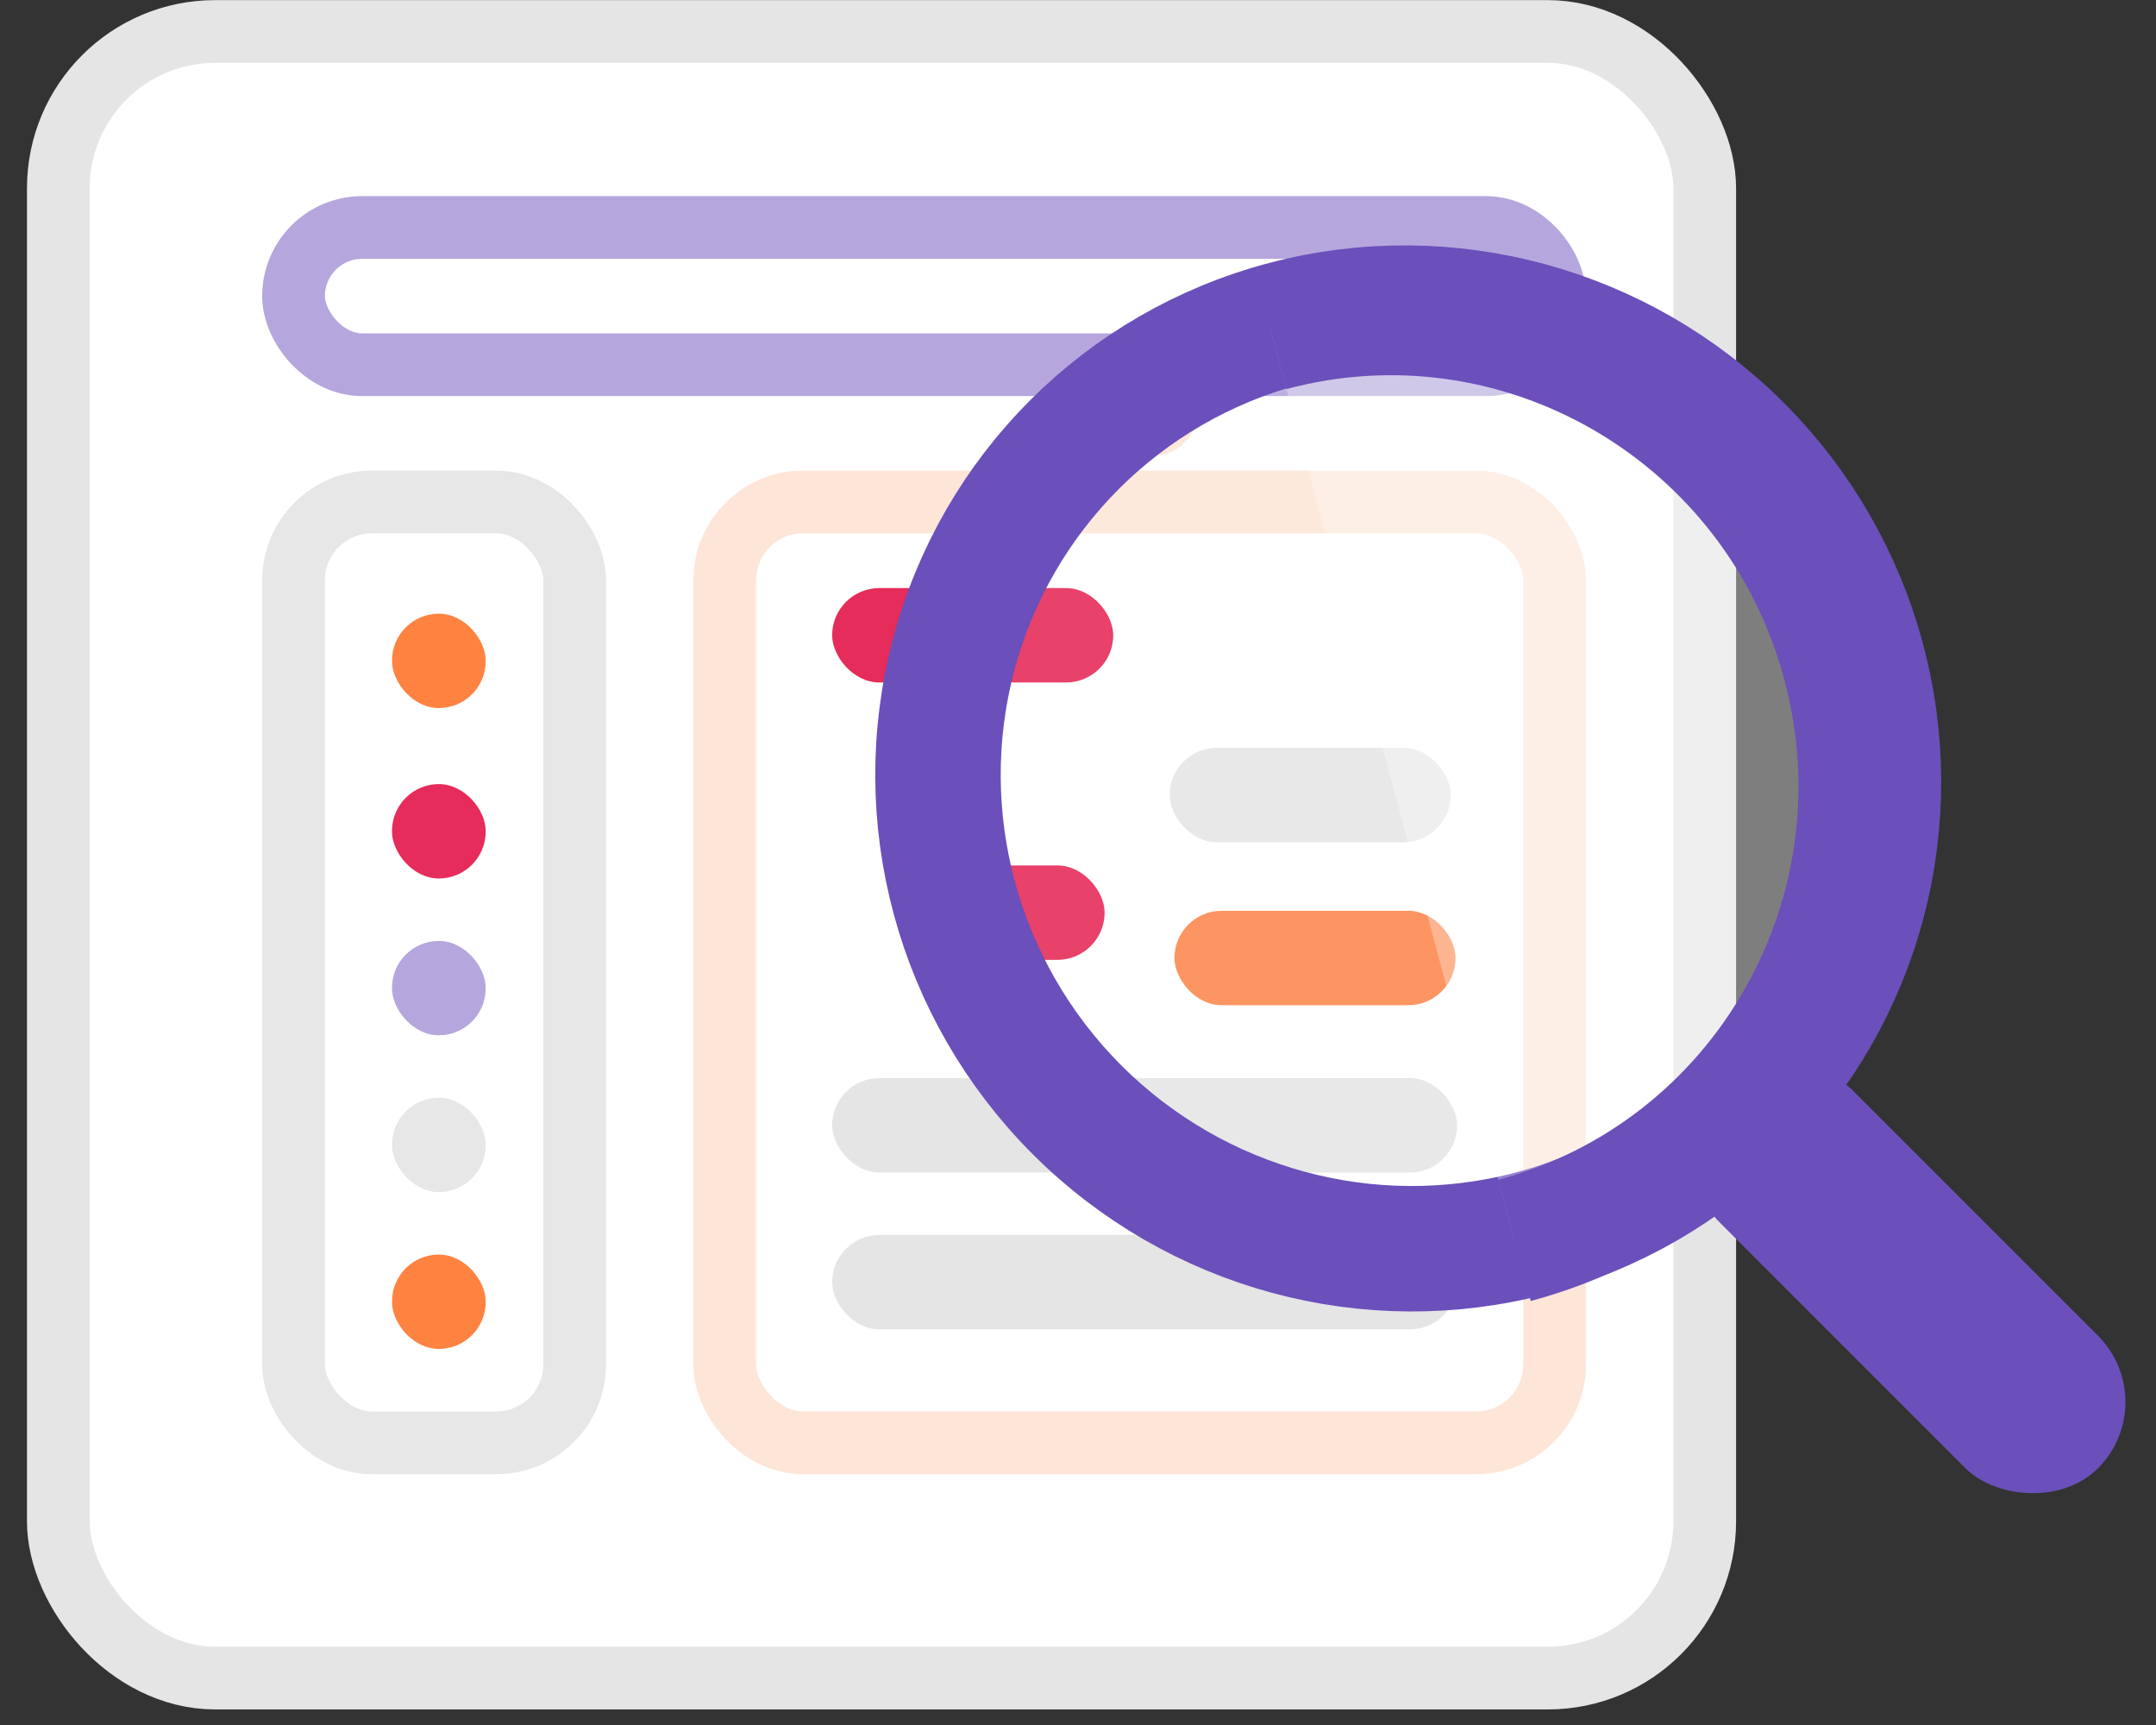 <svg width="55" height="44" viewBox="0 0 55 44" xmlns="http://www.w3.org/2000/svg"><rect x="0" y="0" width="55" height="44" fill="#333333" stroke="none"/><g fill="none" fill-rule="evenodd"><g transform="translate(1.488 .803)"><rect stroke="#E5E5E5" stroke-width="1.6" fill="#FFF" width="42" height="42" rx="4"/><rect stroke="#E7E7E7" stroke-width="1.6" fill="#FFF" x="6" y="12" width="7.171" height="24" rx="2"/><rect stroke="#B5A7DD" stroke-width="1.6" fill="#FFF" x="6" y="5" width="32.17" height="3.5" rx="1.75"/><rect stroke="#FDE5D8" stroke-width="1.6" fill="#FFF" x="17" y="12" width="21.17" height="24" rx="2"/><rect fill="#E52C5A" x="19.74" y="14.197" width="7.171" height="2.408" rx="1.204"/><rect fill="#E5E5E5" x="28.35" y="18.272" width="7.171" height="2.408" rx="1.204"/><rect fill="#E5E5E5" x="19.74" y="26.697" width="15.943" height="2.408" rx="1.204"/><rect fill="#E5E5E5" x="19.74" y="30.697" width="15.943" height="2.408" rx="1.204"/><rect fill="#E52C5A" x="21.911" y="21.272" width="4.78" height="2.408" rx="1.204"/><rect fill="#FC8A51" x="28.472" y="22.429" width="7.171" height="2.408" rx="1.204"/><rect fill="#FDE5D8" x="26.691" y="8.429" width="2.39" height="2.408" rx="1.195"/><rect fill="#FF8340" x="8.512" y="14.85" width="2.39" height="2.408" rx="1.195"/><rect fill="#E52C5A" x="8.512" y="19.197" width="2.39" height="2.408" rx="1.195"/><rect fill="#FF8340" x="8.512" y="31.197" width="2.39" height="2.408" rx="1.195"/><rect fill="#E7E7E7" x="8.512" y="27.197" width="2.39" height="2.408" rx="1.195"/><rect fill="#B5A7DD" x="8.512" y="23.197" width="2.39" height="2.408" rx="1.195"/></g><g transform="rotate(-45 33.371 -12.99)"><ellipse stroke="#6B4FBB" stroke-width="3.2" fill-opacity=".1" fill="#FFF" cx="11.951" cy="12.041" rx="11.951" ry="12.041"/><path d="M5.536 22.29c5.716 3.3 13.046 1.307 16.37-4.452 3.326-5.759 1.387-13.103-4.329-16.403" stroke="#6B4FBB" stroke-width="3.2" fill-opacity=".3" fill="#FFF"/><rect fill="#6B4FBB" x="9.561" y="23.279" width="4.78" height="13.646" rx="2.39"/></g></g></svg>

